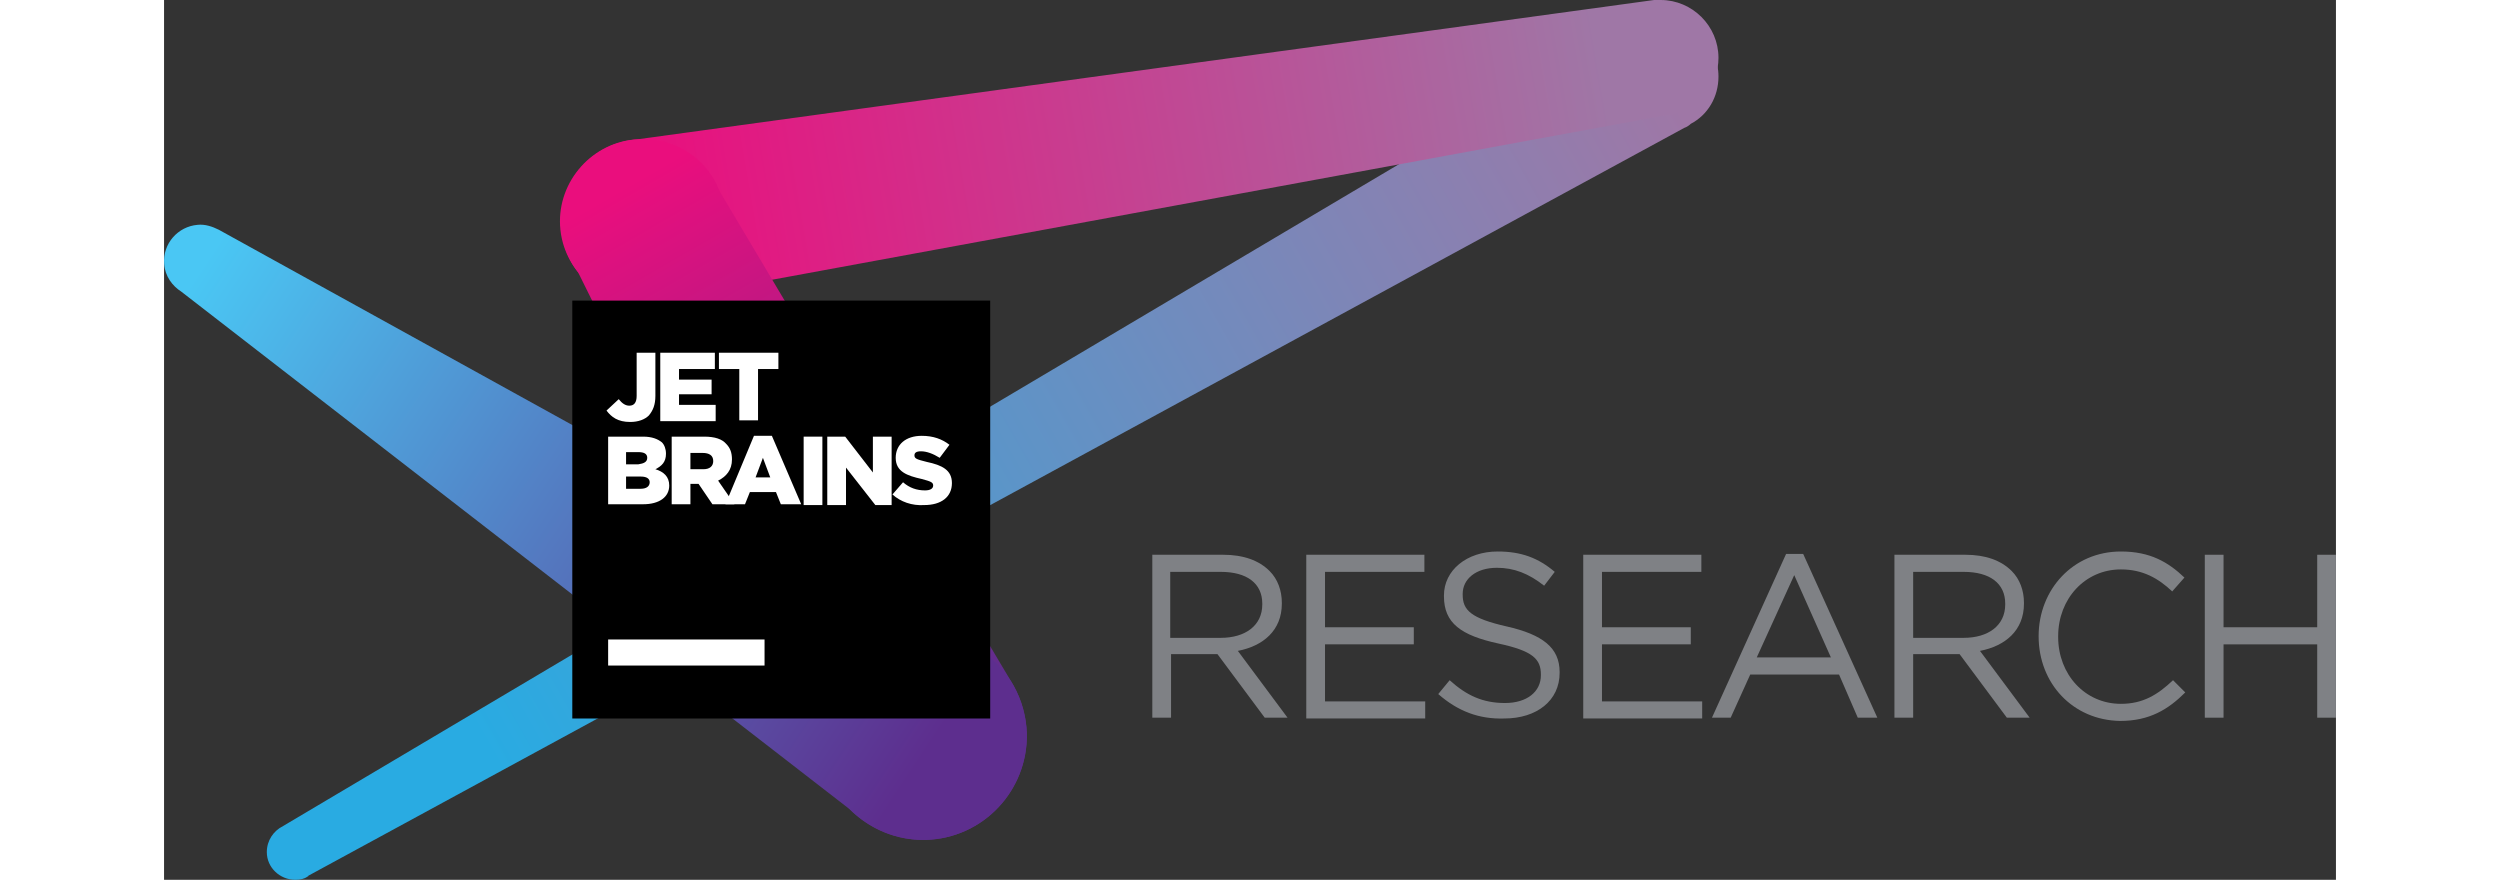 <?xml version="1.0" encoding="UTF-8" standalone="no"?>
<!-- Created with Inkscape (http://www.inkscape.org/) -->

<svg
   xmlns:dc="http://purl.org/dc/elements/1.1/"
   xmlns:cc="http://creativecommons.org/ns#"
   xmlns:rdf="http://www.w3.org/1999/02/22-rdf-syntax-ns#"
   xmlns:svg="http://www.w3.org/2000/svg"
   xmlns="http://www.w3.org/2000/svg"
   xmlns:sodipodi="http://sodipodi.sourceforge.net/DTD/sodipodi-0.dtd"
   xmlns:inkscape="http://www.inkscape.org/namespaces/inkscape"
   width="75.245mm"
   height="26.48mm"
   viewBox="0 0 266.614 108"
   id="svg2"
   version="1.1"
   inkscape:version="0.91 r13725"
   sodipodi:docname="logo3.svg">
  <rect x="0" y="0" width="266.614" height="108" fill="#333333" stroke="none"/>
  <defs
     id="defs4" />
  <sodipodi:namedview
     id="base"
     pagecolor="#ffffff"
     bordercolor="#666666"
     borderopacity="1.0"
     inkscape:pageopacity="0.0"
     inkscape:pageshadow="2"
     inkscape:zoom="0.35"
     inkscape:cx="139.73585"
     inkscape:cy="111.14286"
     inkscape:document-units="px"
     inkscape:current-layer="layer1"
     showgrid="false"
     fit-margin-top="0"
     fit-margin-left="0"
     fit-margin-right="0"
     fit-margin-bottom="0"
     inkscape:window-width="1440"
     inkscape:window-height="791"
     inkscape:window-x="0"
     inkscape:window-y="1"
     inkscape:window-maximized="1" />
  <g
     inkscape:label="Layer 1"
     inkscape:groupmode="layer"
     id="layer1"
     transform="translate(-235.264,-535.505)">
    <g
       id="g3553"
       transform="translate(97.479,500.705)">
      <g
         id="g3466">
        <g
           id="g3468">
          <path
             id="path3470"
             d="m 259.2,102.9 8.6,0 c 2.5,0 4.4,0.7 5.7,2 1,1 1.5,2.4 1.5,3.9 l 0,0.1 c 0,3.3 -2.3,5.2 -5.4,5.8 l 6.1,8.2 -2.8,0 -5.8,-7.8 -5.7,0 0,7.8 -2.3,0 0,-20 z m 8.3,10.2 c 3,0 5.1,-1.5 5.1,-4.1 l 0,-0.1 c 0,-2.5 -1.9,-3.9 -5.1,-3.9 l -6.2,0 0,8.1 6.2,0 z"
             class="st0"
             inkscape:connector-curvature="0"
             style="fill:#7f8185" />
          <path
             id="path3472"
             d="m 278.1,102.9 14.4,0 0,2.1 -12.2,0 0,6.8 10.9,0 0,2.1 -10.9,0 0,7 12.3,0 0,2.1 -14.6,0 0,-20.1 z"
             class="st0"
             inkscape:connector-curvature="0"
             style="fill:#7f8185" />
          <path
             id="path3474"
             d="m 294.2,120 1.4,-1.7 c 2.1,1.9 4.1,2.8 6.8,2.8 2.7,0 4.4,-1.4 4.4,-3.4 l 0,-0.1 c 0,-1.9 -1,-2.9 -5.2,-3.8 -4.6,-1 -6.7,-2.5 -6.7,-5.8 l 0,-0.1 c 0,-3.1 2.8,-5.4 6.6,-5.4 2.9,0 5,0.8 7,2.5 l -1.3,1.7 c -1.9,-1.5 -3.7,-2.2 -5.8,-2.2 -2.6,0 -4.2,1.4 -4.2,3.2 l 0,0.1 c 0,1.9 1,2.9 5.4,3.9 4.4,1 6.5,2.6 6.5,5.6 l 0,0.1 c 0,3.4 -2.8,5.6 -6.8,5.6 -3.1,0.1 -5.7,-0.9 -8.1,-3 z"
             class="st0"
             inkscape:connector-curvature="0"
             style="fill:#7f8185" />
          <path
             id="path3476"
             d="m 312.1,102.9 14.4,0 0,2.1 -12.2,0 0,6.8 10.9,0 0,2.1 -10.9,0 0,7 12.3,0 0,2.1 -14.6,0 0,-20.1 z"
             class="st0"
             inkscape:connector-curvature="0"
             style="fill:#7f8185" />
          <path
             id="path3478"
             d="m 336.9,102.8 2.1,0 9.1,20.1 -2.4,0 -2.3,-5.3 -10.9,0 -2.4,5.3 -2.3,0 9.1,-20.1 z m 5.5,12.7 -4.5,-10.1 -4.6,10.1 9.1,0 z"
             class="st0"
             inkscape:connector-curvature="0"
             style="fill:#7f8185" />
          <path
             id="path3480"
             d="m 350.3,102.9 8.6,0 c 2.5,0 4.4,0.7 5.7,2 1,1 1.5,2.4 1.5,3.9 l 0,0.1 c 0,3.3 -2.3,5.2 -5.4,5.8 l 6.1,8.2 -2.8,0 -5.8,-7.8 -5.7,0 0,7.8 -2.3,0 0,-20 z m 8.4,10.2 c 3,0 5.1,-1.5 5.1,-4.1 l 0,-0.1 c 0,-2.5 -1.9,-3.9 -5.1,-3.9 l -6.2,0 0,8.1 6.2,0 z"
             class="st0"
             inkscape:connector-curvature="0"
             style="fill:#7f8185" />
          <path
             id="path3482"
             d="m 367.9,112.9 0,0 c 0,-5.7 4.2,-10.4 10.1,-10.4 3.6,0 5.8,1.3 7.8,3.2 l -1.5,1.7 c -1.7,-1.6 -3.6,-2.7 -6.3,-2.7 -4.4,0 -7.7,3.6 -7.7,8.2 l 0,0.1 c 0,4.6 3.3,8.2 7.7,8.2 2.7,0 4.5,-1.1 6.4,-2.9 l 1.5,1.5 c -2.1,2.1 -4.4,3.5 -8,3.5 -5.8,-0.1 -10,-4.6 -10,-10.4 z"
             class="st0"
             inkscape:connector-curvature="0"
             style="fill:#7f8185" />
          <path
             id="path3484"
             d="m 388.3,102.9 2.3,0 0,8.9 11.5,0 0,-8.9 2.3,0 0,20 -2.3,0 0,-9 -11.5,0 0,9 -2.3,0 0,-20 z"
             class="st0"
             inkscape:connector-curvature="0"
             style="fill:#7f8185" />
        </g>
      </g>
      <g
         id="g3486">
        <g
           id="g3488">
          <linearGradient
             y2="44.095"
             x2="321.741"
             y1="126.429"
             x1="177.185"
             gradientUnits="userSpaceOnUse"
             id="SVGID_1_">
            <stop
               id="stop3491"
               style="stop-color:#29ABE2"
               offset="0" />
            <stop
               id="stop3493"
               style="stop-color:#9F77A6"
               offset="1" />
          </linearGradient>
          <path
             id="path3495"
             d="m 328.6,44.2 c 0,-3.9 -3.2,-7.1 -7.1,-7.1 -1.4,0 -2.6,0.4 -3.7,1 l 0,0 -165.4,98.1 0,0 c -1.2,0.6 -2,1.8 -2,3.2 0,1.9 1.6,3.4 3.5,3.4 0.6,0 1.1,-0.1 1.5,-0.4 l 0,0 0,0 c 0,0 0.1,0 0.1,-0.1 L 324.4,50.5 c 0.3,-0.1 0.6,-0.3 0.8,-0.5 l 0,0 0,0 c 2.1,-1.1 3.4,-3.3 3.4,-5.8 z"
             class="st1"
             inkscape:connector-curvature="0"
             style="fill:url(#SVGID_1_)" />
          <linearGradient
             y2="41.634"
             x2="314.049"
             y1="61.826"
             x1="197.138"
             gradientUnits="userSpaceOnUse"
             id="SVGID_2_">
            <stop
               id="stop3498"
               style="stop-color:#EA0E7D"
               offset="0" />
            <stop
               id="stop3500"
               style="stop-color:#9F77A6"
               offset="1" />
          </linearGradient>
          <path
             id="path3502"
             d="m 328.6,41.9 c 0,-3.9 -3.2,-7.1 -7.1,-7.1 -0.3,0 -0.5,0 -0.8,0 l 0,0 -124.8,17.1 c -5.5,0.3 -9.8,5.1 -9.5,10.6 0.3,5.5 5.1,9.8 10.6,9.5 0.9,-0.1 1.7,-0.2 2.6,-0.5 L 322.4,48.9 c 0.3,0 0.5,-0.1 0.8,-0.1 l 0,0 0,0 c 3.1,-0.8 5.4,-3.6 5.4,-6.9 z"
             class="st2"
             inkscape:connector-curvature="0"
             style="fill:url(#SVGID_2_)" />
          <linearGradient
             y2="125.07"
             x2="230.921"
             y1="58.727"
             x1="192.674"
             gradientUnits="userSpaceOnUse"
             id="SVGID_3_">
            <stop
               id="stop3505"
               style="stop-color:#EA0E7D"
               offset="0" />
            <stop
               id="stop3507"
               style="stop-color:#5D2E8E"
               offset="1" />
          </linearGradient>
          <path
             id="path3509"
             d="m 243.7,124.9 c -0.1,-2.6 -0.9,-4.9 -2.2,-6.9 L 206,58.3 l 0,0 c -1.5,-4 -5.5,-6.7 -10,-6.4 -5.5,0.3 -9.8,5.1 -9.5,10.6 0,0.8 0.2,1.6 0.4,2.4 l 0,0 0,0 c 0.4,1.2 0.9,2.3 1.7,3.3 l 30.6,61.8 c 0.3,0.8 0.7,1.5 1.2,2.2 l 0,0 0,0 c 2.3,3.5 6.4,5.8 10.9,5.7 7,-0.2 12.5,-6 12.4,-13 z"
             class="st3"
             inkscape:connector-curvature="0"
             style="fill:url(#SVGID_3_)" />
          <linearGradient
             y2="125.929"
             x2="232.128"
             y1="66.954"
             x1="142.76"
             gradientUnits="userSpaceOnUse"
             id="SVGID_4_">
            <stop
               id="stop3512"
               style="stop-color:#4AC7F4"
               offset="0" />
            <stop
               id="stop3514"
               style="stop-color:#5D2E8E"
               offset="1" />
          </linearGradient>
          <path
             id="path3516"
             d="m 243.7,124.9 c -0.1,-4.3 -2.3,-8 -5.6,-10.2 l 0,0 0,0 c -0.6,-0.4 -1.3,-0.8 -2,-1.1 L 144.5,63 l 0,0 c -0.8,-0.4 -1.7,-0.7 -2.6,-0.6 -2.4,0.2 -4.3,2.3 -4.1,4.8 0.1,1.5 1,2.7 2.1,3.4 l 82,63.5 c 2.4,2.4 5.7,3.9 9.4,3.8 7,-0.2 12.5,-6 12.4,-13 z"
             class="st4"
             inkscape:connector-curvature="0"
             style="fill:url(#SVGID_4_)" />
        </g>
        <g
           id="g3518">
          <rect
             id="rect3520"
             height="51.3"
             width="51.3"
             y="71.7"
             x="187.9" />
          <g
             id="g3522">
            <rect
               id="rect3524"
               height="3.2"
               width="19.2"
               class="st5"
               y="113.3"
               x="192.3"
               style="fill:#ffffff" />
            <g
               id="g3526">
              <path
                 id="path3528"
                 d="m 192.1,85.2 1.5,-1.4 c 0.4,0.5 0.8,0.8 1.3,0.8 0.6,0 0.9,-0.4 0.9,-1.2 l 0,-5.3 2.3,0 0,5.3 c 0,1.1 -0.3,1.8 -0.8,2.4 -0.5,0.5 -1.3,0.8 -2.3,0.8 -1.5,0 -2.3,-0.6 -2.9,-1.4 z"
                 class="st5"
                 inkscape:connector-curvature="0"
                 style="fill:#ffffff" />
              <path
                 id="path3530"
                 d="m 198.7,78.1 6.7,0 0,2 -4.4,0 0,1.3 4,0 0,1.8 -4,0 0,1.3 4.5,0 0,2 -6.8,0 0,-8.4 z"
                 class="st5"
                 inkscape:connector-curvature="0"
                 style="fill:#ffffff" />
              <path
                 id="path3532"
                 d="m 208.4,80.1 -2.5,0 0,-2 7.3,0 0,2 -2.5,0 0,6.3 -2.3,0 0,-6.3 z"
                 class="st5"
                 inkscape:connector-curvature="0"
                 style="fill:#ffffff" />
              <path
                 id="path3534"
                 d="m 192.3,88.4 4.3,0 c 1.1,0 1.8,0.3 2.3,0.7 0.3,0.3 0.5,0.8 0.5,1.4 l 0,0 c 0,1 -0.5,1.5 -1.3,1.9 1,0.3 1.7,0.9 1.7,2 l 0,0 c 0,1.4 -1.2,2.3 -3.2,2.3 l -4.3,0 0,-8.3 z m 4.8,2.6 c 0,-0.5 -0.4,-0.7 -1.1,-0.7 l -1.5,0 0,1.5 1.5,0 c 0.7,-0.1 1.1,-0.3 1.1,-0.8 l 0,0 z m -0.8,2.3 -1.8,0 0,1.5 1.8,0 c 0.7,0 1.1,-0.3 1.1,-0.8 l 0,0 c 0,-0.4 -0.3,-0.7 -1.1,-0.7 z"
                 class="st5"
                 inkscape:connector-curvature="0"
                 style="fill:#ffffff" />
              <path
                 id="path3536"
                 d="m 200.1,88.4 4,0 c 1.3,0 2.2,0.3 2.7,0.9 0.5,0.5 0.7,1.1 0.7,1.9 l 0,0 c 0,1.3 -0.7,2.1 -1.7,2.6 l 2,2.9 -2.7,0 -1.7,-2.5 -1,0 0,2.5 -2.3,0 0,-8.3 z m 3.9,4 c 0.8,0 1.2,-0.4 1.2,-1 l 0,0 c 0,-0.7 -0.5,-1 -1.3,-1 l -1.5,0 0,2 1.6,0 z"
                 class="st5"
                 inkscape:connector-curvature="0"
                 style="fill:#ffffff" />
              <path
                 id="path3538"
                 d="m 210.2,88.3 2.2,0 3.6,8.4 -2.5,0 -0.6,-1.5 -3.2,0 -0.6,1.5 -2.4,0 3.5,-8.4 z m 2,5.1 -0.9,-2.4 -0.9,2.4 1.8,0 z"
                 class="st5"
                 inkscape:connector-curvature="0"
                 style="fill:#ffffff" />
              <path
                 id="path3540"
                 d="m 216.3,88.4 2.3,0 0,8.4 -2.3,0 0,-8.4 z"
                 class="st5"
                 inkscape:connector-curvature="0"
                 style="fill:#ffffff" />
              <path
                 id="path3542"
                 d="m 219.2,88.4 2.2,0 3.4,4.4 0,-4.4 2.3,0 0,8.4 -2,0 -3.6,-4.6 0,4.6 -2.3,0 0,-8.4 z"
                 class="st5"
                 inkscape:connector-curvature="0"
                 style="fill:#ffffff" />
              <path
                 id="path3544"
                 d="m 227.2,95.5 1.3,-1.5 c 0.8,0.7 1.7,1 2.7,1 0.6,0 1,-0.2 1,-0.6 l 0,0 c 0,-0.4 -0.3,-0.5 -1.4,-0.8 -1.8,-0.4 -3.2,-0.9 -3.2,-2.6 l 0,0 c 0,-1.6 1.2,-2.7 3.2,-2.7 1.4,0 2.5,0.4 3.4,1.1 L 233,91 c -0.8,-0.5 -1.6,-0.8 -2.3,-0.8 -0.6,0 -0.8,0.2 -0.8,0.5 l 0,0 c 0,0.4 0.3,0.5 1.5,0.8 1.9,0.4 3.1,1 3.1,2.6 l 0,0 c 0,1.7 -1.3,2.7 -3.4,2.7 -1.5,0.1 -2.9,-0.4 -3.9,-1.3 z"
                 class="st5"
                 inkscape:connector-curvature="0"
                 style="fill:#ffffff" />
            </g>
          </g>
        </g>
      </g>
    </g>
  </g>
  <style
     id="style3464"
     type="text/css">
	.st0{fill:#7F8185;}
	.st1{fill:url(#SVGID_1_);}
	.st2{fill:url(#SVGID_2_);}
	.st3{fill:url(#SVGID_3_);}
	.st4{fill:url(#SVGID_4_);}
	.st5{fill:#FFFFFF;}
</style>
</svg>
